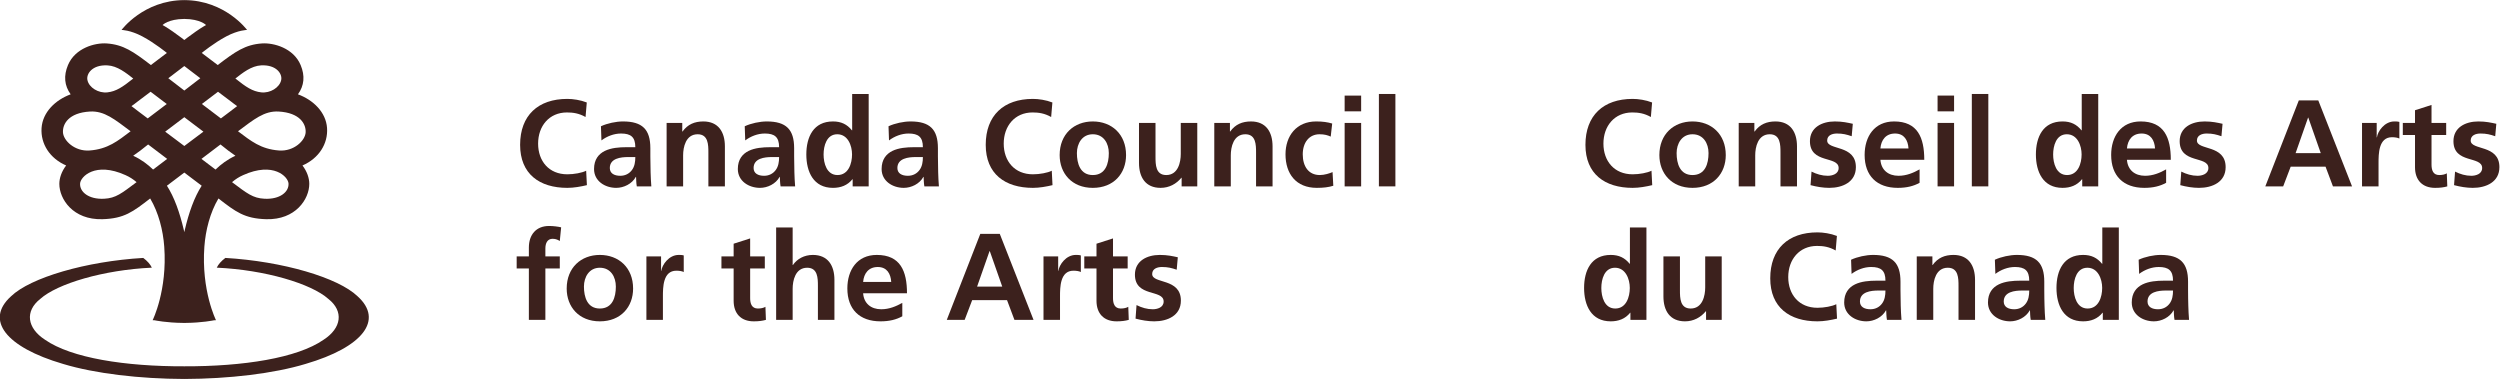 <?xml version="1.0" encoding="UTF-8" standalone="no"?>
<svg
   xmlns:dc="http://purl.org/dc/elements/1.1/"
   xmlns:cc="http://creativecommons.org/ns#"
   xmlns:rdf="http://www.w3.org/1999/02/22-rdf-syntax-ns#"
   xmlns:svg="http://www.w3.org/2000/svg"
   xmlns="http://www.w3.org/2000/svg"
   xmlns:sodipodi="http://sodipodi.sourceforge.net/DTD/sodipodi-0.dtd"
   xmlns:inkscape="http://www.inkscape.org/namespaces/inkscape"
   version="1.1"
   id="svg2"
   xml:space="preserve"
   width="649.133"
   height="98.4"
   viewBox="0 0 649.133 98.4"
   sodipodi:docname="CanadaCouncilLogo_e_l.eps"><defs
     id="defs6" /><sodipodi:namedview
     pagecolor="#ffffff"
     bordercolor="#666666"
     borderopacity="1"
     objecttolerance="10"
     gridtolerance="10"
     guidetolerance="10"
     inkscape:pageopacity="0"
     inkscape:pageshadow="2"
     inkscape:window-width="640"
     inkscape:window-height="480"
     id="namedview4" /><g
     id="g10"
     inkscape:groupmode="layer"
     inkscape:label="ink_ext_XXXXXX"
     transform="matrix(1.333,0,0,-1.333,0,98.4)"><g
       id="g12"
       transform="scale(0.1)"><path
         d="M 696.547,161.016 C 658.789,197.461 550.328,229.23 438.98,235.773 431.012,229.797 425.387,223.457 422.211,216.816 516.137,212.5 606.344,185.723 639.703,155.84 669.906,131.965 665.375,99.102 630.355,76.426 579.199,40.742 473.633,24.297 359.008,24.668 244.387,24.297 138.816,40.742 87.66,76.426 52.641,99.102 48.109,131.965 78.316,155.84 c 33.36,29.883 123.575,56.66 217.489,60.976 -3.172,6.641 -8.797,12.981 -16.766,18.957 C 167.691,229.23 59.227,197.461 21.48,161.016 -29.727,114.766 11.051,62.031 122.816,29.297 185.199,10.402 272.504,0.246 359.008,0 445.504,0.246 532.844,10.402 595.199,29.297 706.969,62.031 747.742,114.766 696.547,161.016"
         style="fill:#3c211d;fill-opacity:1;fill-rule:nonzero;stroke:none"
         id="path14" /><path
         d="m 637.055,488.82 c -2.078,30.821 -26.922,54.696 -56.672,65.633 12.277,17.09 13.969,36.016 5.254,56.914 -13.879,33.262 -52.555,43.77 -75.387,42.207 -32.551,-2.246 -51.902,-15.859 -86.145,-42.078 -7.933,6.055 -24.078,18.106 -31.136,23.563 0,0 23.301,19.218 47.914,32.285 23.512,12.461 40.367,12.519 40.367,12.519 0,0 -42.402,57.77 -122.102,58.133 v 0.008 c -0.043,0 -0.085,0 -0.14,0 -0.055,0 -0.098,0 -0.141,0 v -0.008 c -79.711,-0.363 -122.101,-58.133 -122.101,-58.133 0,0 16.859,-0.058 40.359,-12.519 24.625,-13.067 47.926,-32.285 47.926,-32.285 -7.063,-5.457 -23.203,-17.508 -31.129,-23.563 -34.254,26.219 -53.606,39.832 -86.152,42.078 -22.832,1.563 -61.508,-8.945 -75.387,-42.207 -8.715,-20.898 -7.028,-39.824 5.238,-56.914 C 107.867,543.516 83.043,519.641 80.961,488.82 78.887,458.125 96.91,429.707 128.832,415.852 119.973,404.258 115.57,391.27 115.57,380.109 c -0.007,-29.699 26.653,-70.461 83.789,-68.898 42.645,1.172 59.586,14.453 93.161,40.391 16.371,-27.528 25.062,-61.895 27.406,-93.848 6.262,-85.488 -22.629,-143.289 -22.629,-143.289 0,0 1.351,-0.051 3.695,-0.129 1.18,-0.254 23.192,-4.844 55.567,-5.145 0.82,0 1.629,0.02 2.449,0.02 0.82,0 1.633,-0.02 2.453,-0.02 32.371,0.301 54.383,4.891 55.566,5.145 2.336,0.078 3.696,0.129 3.696,0.129 0,0 -28.891,57.801 -22.633,143.289 2.344,31.953 11.035,66.32 27.41,93.848 33.57,-25.938 50.539,-39.219 93.156,-40.391 57.153,-1.563 83.789,39.199 83.789,68.898 0,11.161 -4.398,24.149 -13.261,35.743 31.914,13.855 49.949,42.273 47.871,72.968 z M 508.738,610.859 c 29.641,1.504 41.481,-16.464 39.004,-28.496 -2.996,-14.843 -21.578,-25.996 -38.781,-24.101 -17.098,1.855 -29.773,10.39 -50.481,26.972 13.922,10.93 30.977,24.649 50.258,25.625 z m -84.074,-51.386 c 9.652,-7.098 18.805,-14.18 26.113,-19.668 3.852,-2.891 7.094,-5.684 11.164,-8.321 -4.968,-3.554 -8.886,-6.765 -14.621,-11.152 -4.179,-3.184 -10.828,-8.144 -17.05,-12.812 -10.266,7.793 -22.602,16.972 -37.082,28.097 9.742,7.254 20.109,15.457 31.476,23.856 z m -108,129.941 c 0,0 10.801,11.652 42.344,11.895 31.543,-0.243 42.344,-11.895 42.344,-11.895 0,0 -8.11,-4.375 -19.766,-12.519 -14.969,-10.489 -22.481,-16.563 -22.578,-16.641 -0.098,0.078 -7.606,6.152 -22.578,16.641 -11.657,8.144 -19.766,12.519 -19.766,12.519 z m 42.344,-127.578 -0.297,0.215 c -12.363,9.277 -21.117,16.484 -30.883,23.75 7.871,6.008 17.172,13.176 30.121,22.969 l 1.059,0.761 1.058,-0.761 c 12.961,-9.793 22.254,-16.961 30.125,-22.969 -9.765,-7.266 -18.519,-14.473 -30.875,-23.75 z m -1.567,-53.125 1.567,1.23 1.566,-1.23 c 11.274,-8.836 23.067,-17.188 35.68,-26.981 -7.5,-5.578 -13.547,-10.156 -18.934,-14.171 -5.316,-3.946 -11.23,-8.407 -17.379,-13.067 l -0.933,-0.722 -0.934,0.722 c -6.144,4.66 -12.058,9.121 -17.375,13.067 -5.386,4.015 -11.437,8.593 -18.937,14.171 12.613,9.793 24.41,18.145 35.679,26.981 z m -64.086,50.762 c 11.379,-8.399 21.735,-16.602 31.473,-23.856 -14.469,-11.125 -26.816,-20.304 -37.078,-28.097 -6.242,4.668 -12.871,9.628 -17.051,12.812 -5.722,4.387 -9.652,7.598 -14.625,11.152 4.063,2.637 7.317,5.43 11.168,8.321 7.309,5.488 16.469,12.57 26.113,19.668 z m -84.078,51.386 c 19.282,-0.976 36.313,-14.695 50.258,-25.625 -20.707,-16.582 -33.367,-25.117 -50.476,-26.972 -17.204,-1.895 -35.789,9.258 -38.789,24.101 -2.461,12.032 9.371,30 39.007,28.496 z M 122.641,480.48 c -0.746,15.985 10.757,38.036 52.543,40.45 28.183,1.621 48.254,-15.364 79.23,-38.43 C 229.352,463.625 210,447.617 174.34,445.039 c -28.758,-2.09 -50.934,19.316 -51.699,35.441 z m 80.101,-129.425 c -30.062,-1.485 -47.797,13.359 -46.73,29.797 0.82,12.918 29.187,42.918 88.375,16.257 8.328,-3.757 14.816,-7.89 21.648,-13.738 -29.277,-21.906 -40.449,-31.191 -63.293,-32.316 z m 95.481,56.855 c -10.934,10.481 -23.02,19.59 -38.789,26.895 9.273,6.269 18.511,13.359 28.171,21.25 0.426,0.371 0.54,0.371 0.973,0.722 13.203,-10.027 25.942,-19.55 37.063,-28.105 -9.61,-7.363 -18.477,-14.012 -27.418,-20.762 z m 61.703,-117.793 -0.918,-4.121 -0.918,4.121 c -7.949,34.082 -18.617,64.082 -32.953,86.309 11.929,8.937 22.718,17.187 33.871,25.625 11.152,-8.438 21.945,-16.688 33.875,-25.625 -14.336,-22.227 -25.008,-52.227 -32.957,-86.309 z m 59.879,117.793 c -8.95,6.75 -17.817,13.399 -27.426,20.762 11.117,8.555 23.855,18.078 37.059,28.105 0.437,-0.351 0.546,-0.351 0.984,-0.722 9.652,-7.891 18.891,-14.981 28.172,-21.25 -15.781,-7.305 -27.867,-16.414 -38.789,-26.895 z m 95.461,-56.855 c -22.836,1.125 -34.016,10.41 -63.286,32.316 6.833,5.848 13.325,9.981 21.653,13.738 59.211,26.661 87.555,-3.339 88.363,-16.257 1.07,-16.438 -16.66,-31.282 -46.73,-29.797 z m 28.41,93.984 c -35.66,2.578 -54.985,18.586 -80.074,37.461 30.996,23.066 51.046,40.051 79.242,38.43 41.765,-2.414 53.281,-24.465 52.531,-40.45 -0.766,-16.125 -22.937,-37.531 -51.699,-35.441"
         style="fill:#3c211d;fill-opacity:1;fill-rule:nonzero;stroke:none"
         id="path16" /><path
         d="m 1143.21,377.539 c -12.24,-2.879 -25.44,-5.281 -38.16,-5.281 -54.24,0 -91.92,27.117 -91.92,83.758 0,57.363 35.04,89.523 91.92,89.523 11.04,0 25.68,-2.16 37.92,-6.965 l -2.4,-28.32 c -12.72,7.207 -24.24,8.887 -36.24,8.887 -34.56,0 -56.16,-26.407 -56.16,-60.723 0,-34.082 21.12,-59.766 56.88,-59.766 13.2,0 28.8,2.883 36.72,6.965 l 1.44,-28.078"
         style="fill:#3c211d;fill-opacity:1;fill-rule:nonzero;stroke:none"
         id="path18" /><path
         d="m 1187.85,410.898 c 0,18.957 21.36,21.36 35.76,21.36 h 13.92 c 0,-9.602 -1.44,-18.477 -6.72,-25.442 -5.04,-6.718 -12.72,-11.035 -22.56,-11.035 -11.52,0 -20.4,4.551 -20.4,15.117 z m -16.32,53.762 c 10.8,8.164 24.48,13.438 38.16,13.438 18.96,0 27.84,-6.719 27.84,-26.641 h -17.76 c -13.44,0 -29.28,-1.203 -41.52,-7.199 -12.24,-5.996 -21.12,-16.797 -21.12,-35.281 0,-23.516 21.36,-36.719 43.2,-36.719 14.64,0 30.72,7.683 38.16,21.355 h 0.48 c 0.24,-3.836 0.24,-11.992 1.44,-18.476 h 28.32 c -0.72,9.601 -1.2,18.242 -1.44,27.597 -0.24,9.121 -0.48,18.489 -0.48,30.969 v 15.84 c 0,36.473 -15.6,52.078 -53.28,52.078 -13.68,0 -30.48,-3.601 -42.96,-9.363 l 0.96,-27.598"
         style="fill:#3c211d;fill-opacity:1;fill-rule:nonzero;stroke:none"
         id="path20" /><path
         d="m 1298.49,498.742 h 30.48 v -16.808 h 0.48 c 10.08,14.16 23.76,19.687 40.56,19.687 29.28,0 42,-20.644 42,-48.484 v -78 h -32.16 v 65.996 c 0,15.129 -0.24,35.527 -20.88,35.527 -23.28,0 -28.32,-25.203 -28.32,-41.043 v -60.48 h -32.16 v 123.605"
         style="fill:#3c211d;fill-opacity:1;fill-rule:nonzero;stroke:none"
         id="path22" /><path
         d="m 1467.93,410.898 c 0,18.957 21.36,21.36 35.76,21.36 h 13.92 c 0,-9.602 -1.44,-18.477 -6.72,-25.442 -5.04,-6.718 -12.72,-11.035 -22.57,-11.035 -11.52,0 -20.39,4.551 -20.39,15.117 z m -16.32,53.762 c 10.8,8.164 24.48,13.438 38.16,13.438 18.96,0 27.84,-6.719 27.84,-26.641 h -17.76 c -13.44,0 -29.28,-1.203 -41.53,-7.199 -12.23,-5.996 -21.11,-16.797 -21.11,-35.281 0,-23.516 21.36,-36.719 43.2,-36.719 14.64,0 30.72,7.683 38.16,21.355 h 0.48 c 0.24,-3.836 0.24,-11.992 1.44,-18.476 h 28.32 c -0.72,9.601 -1.2,18.242 -1.44,27.597 -0.24,9.121 -0.48,18.489 -0.48,30.969 v 15.84 c 0,36.473 -15.6,52.078 -53.28,52.078 -13.68,0 -30.48,-3.601 -42.96,-9.363 l 0.96,-27.598"
         style="fill:#3c211d;fill-opacity:1;fill-rule:nonzero;stroke:none"
         id="path24" /><path
         d="m 1604.25,437.297 c 0,16.562 5.75,39.363 26.64,39.363 20.64,0 28.8,-22.078 28.8,-39.363 0,-17.52 -6.96,-40.078 -28.32,-40.078 -21.12,0 -27.12,23.035 -27.12,40.078 z m 56.64,-62.16 h 31.2 v 180 h -32.16 v -70.801 h -0.48 c -9.6,11.758 -20.88,17.285 -36.97,17.285 -37.91,0 -51.84,-30.242 -51.84,-64.324 0,-33.84 13.93,-65.039 51.84,-65.039 15.13,0 28.32,4.805 37.93,16.797 h 0.48 v -13.918"
         style="fill:#3c211d;fill-opacity:1;fill-rule:nonzero;stroke:none"
         id="path26" /><path
         d="m 1748,410.898 c 0,18.957 21.36,21.36 35.77,21.36 h 13.91 c 0,-9.602 -1.43,-18.477 -6.71,-25.442 -5.04,-6.718 -12.72,-11.035 -22.57,-11.035 -11.51,0 -20.4,4.551 -20.4,15.117 z m -16.32,53.762 c 10.8,8.164 24.49,13.438 38.16,13.438 18.96,0 27.84,-6.719 27.84,-26.641 h -17.75 c -13.45,0 -29.29,-1.203 -41.53,-7.199 -12.23,-5.996 -21.11,-16.797 -21.11,-35.281 0,-23.516 21.36,-36.719 43.19,-36.719 14.65,0 30.73,7.683 38.17,21.355 h 0.48 c 0.23,-3.836 0.23,-11.992 1.44,-18.476 h 28.32 c -0.73,9.601 -1.21,18.242 -1.44,27.597 -0.24,9.121 -0.48,18.489 -0.48,30.969 v 15.84 c 0,36.473 -15.6,52.078 -53.28,52.078 -13.69,0 -30.49,-3.601 -42.96,-9.363 l 0.95,-27.598"
         style="fill:#3c211d;fill-opacity:1;fill-rule:nonzero;stroke:none"
         id="path28" /><path
         d="m 2050.17,377.539 c -12.24,-2.879 -25.44,-5.281 -38.16,-5.281 -54.24,0 -91.93,27.117 -91.93,83.758 0,57.363 35.05,89.523 91.93,89.523 11.04,0 25.67,-2.16 37.92,-6.965 l -2.41,-28.32 c -12.72,7.207 -24.23,8.887 -36.23,8.887 -34.57,0 -56.16,-26.407 -56.16,-60.723 0,-34.082 21.12,-59.766 56.88,-59.766 13.19,0 28.79,2.883 36.72,6.965 l 1.44,-28.078"
         style="fill:#3c211d;fill-opacity:1;fill-rule:nonzero;stroke:none"
         id="path30" /><path
         d="m 2097.68,439.941 c 0,18.477 10.09,36.719 30.96,36.719 21.13,0 31.2,-17.762 31.2,-36.719 0,-20.644 -6.48,-42.722 -31.2,-42.722 -24.48,0 -30.96,22.324 -30.96,42.722 z m -33.6,-3.847 c 0,-35.516 23.76,-63.836 64.56,-63.836 41.04,0 64.8,28.32 64.8,63.836 0,40.801 -28.07,65.527 -64.8,65.527 -36.48,0 -64.56,-24.726 -64.56,-65.527"
         style="fill:#3c211d;fill-opacity:1;fill-rule:nonzero;stroke:none"
         id="path32" /><path
         d="m 2332.16,375.137 h -30.48 v 16.797 h -0.48 c -9.84,-11.993 -23.75,-19.676 -40.56,-19.676 -29.28,0 -42,20.644 -42,48.476 v 78.008 h 32.16 v -66.008 c 0,-15.117 0.24,-35.515 20.88,-35.515 23.28,0 28.32,25.203 28.32,41.043 v 60.48 h 32.16 V 375.137"
         style="fill:#3c211d;fill-opacity:1;fill-rule:nonzero;stroke:none"
         id="path34" /><path
         d="m 2365.28,498.742 h 30.49 v -16.808 h 0.46 c 10.09,14.16 23.78,19.687 40.57,19.687 29.29,0 42,-20.644 42,-48.484 v -78 h -32.15 v 65.996 c 0,15.129 -0.23,35.527 -20.88,35.527 -23.28,0 -28.32,-25.203 -28.32,-41.043 v -60.48 h -32.17 v 123.605"
         style="fill:#3c211d;fill-opacity:1;fill-rule:nonzero;stroke:none"
         id="path36" /><path
         d="m 2592.08,472.102 c -5.76,2.636 -11.99,4.558 -21.83,4.558 -19.93,0 -32.64,-15.84 -32.64,-39.121 0,-22.801 10.8,-40.32 33.36,-40.32 9.12,0 19.2,3.359 24.72,5.761 l 1.43,-26.64 c -9.35,-2.883 -18.94,-4.082 -32.15,-4.082 -40.56,0 -60.95,27.597 -60.95,65.281 0,35.762 21.11,64.082 59.74,64.082 12.97,0 22.33,-1.445 31.21,-4.082 l -2.89,-25.437"
         style="fill:#3c211d;fill-opacity:1;fill-rule:nonzero;stroke:none"
         id="path38" /><path
         d="m 2619.21,498.742 h 32.15 V 375.137 h -32.15 z m 0,53.281 h 32.15 v -30.722 h -32.15 v 30.722"
         style="fill:#3c211d;fill-opacity:1;fill-rule:nonzero;stroke:none"
         id="path40" /><path
         d="m 2685.93,555.137 h 32.15 v -180 h -32.15 v 180"
         style="fill:#3c211d;fill-opacity:1;fill-rule:nonzero;stroke:none"
         id="path42" /><path
         d="m 1030.17,215.215 h -23.76 v 23.527 h 23.76 v 17.274 c 0,24.726 13.92,42.004 39.36,42.004 8.16,0 17.28,-1.204 23.52,-2.637 l -2.64,-26.641 c -2.88,1.68 -6.96,4.317 -13.92,4.317 -10.8,0 -14.16,-9.356 -14.16,-18.957 v -15.36 h 28.08 v -23.527 h -28.08 V 115.137 h -32.16 v 100.078"
         style="fill:#3c211d;fill-opacity:1;fill-rule:nonzero;stroke:none"
         id="path44" /><path
         d="m 1137.45,179.941 c 0,18.477 10.08,36.719 30.96,36.719 21.12,0 31.2,-17.762 31.2,-36.719 0,-20.644 -6.48,-42.722 -31.2,-42.722 -24.48,0 -30.96,22.324 -30.96,42.722 z m -33.6,-3.847 c 0,-35.516 23.76,-63.836 64.56,-63.836 41.04,0 64.8,28.32 64.8,63.836 0,40.801 -28.08,65.527 -64.8,65.527 -36.48,0 -64.56,-24.726 -64.56,-65.527"
         style="fill:#3c211d;fill-opacity:1;fill-rule:nonzero;stroke:none"
         id="path46" /><path
         d="m 1259.13,238.742 h 28.55 v -28.086 h 0.49 c 1.44,11.524 14.64,30.965 33.84,30.965 3.12,0 6.47,0 9.84,-0.965 v -32.394 c -2.88,1.679 -8.64,2.636 -14.4,2.636 -26.16,0 -26.16,-32.636 -26.16,-50.398 v -45.363 h -32.16 v 123.605"
         style="fill:#3c211d;fill-opacity:1;fill-rule:nonzero;stroke:none"
         id="path48" /><path
         d="m 1429.04,215.215 h -23.76 v 23.527 h 23.76 v 24.715 l 32.17,10.324 v -35.039 h 28.56 v -23.527 h -28.56 v -57.598 c 0,-10.554 2.88,-20.398 15.11,-20.398 5.77,0 11.29,1.199 14.65,3.359 l 0.96,-25.441 c -6.72,-1.922 -14.16,-2.879 -23.77,-2.879 -25.2,0 -39.12,15.605 -39.12,40.078 v 62.879"
         style="fill:#3c211d;fill-opacity:1;fill-rule:nonzero;stroke:none"
         id="path50" /><path
         d="M 1511.84,295.137 H 1544 v -73.203 h 0.48 c 8.16,12.004 22.08,19.687 38.88,19.687 29.28,0 42.01,-20.644 42.01,-48.484 v -78 h -32.17 v 65.996 c 0,15.129 -0.24,35.527 -20.88,35.527 -23.28,0 -28.32,-25.203 -28.32,-41.043 v -60.48 h -32.16 v 180"
         style="fill:#3c211d;fill-opacity:1;fill-rule:nonzero;stroke:none"
         id="path52" /><path
         d="m 1681.28,189.055 c 1.44,16.562 10.56,29.043 28.56,29.043 18,0 25.2,-13.438 26.16,-29.043 z m 76.32,-40.793 c -12,-6.727 -25.44,-12.481 -41.04,-12.481 -19.92,0 -33.84,11.282 -35.28,31.192 h 85.44 c 0,43.203 -12.96,74.648 -58.8,74.648 -38.4,0 -57.36,-29.519 -57.36,-65.281 0,-40.559 23.76,-64.082 64.56,-64.082 17.28,0 30.72,3.359 42.48,9.844 v 26.16"
         style="fill:#3c211d;fill-opacity:1;fill-rule:nonzero;stroke:none"
         id="path54" /><path
         d="m 1952.24,179.941 h -48.96 l 24.24,69.122 h 0.48 z m -108,-64.804 h 34.8 l 14.64,38.398 h 67.92 l 14.4,-38.398 h 37.2 l -65.76,167.519 h -37.92 l -65.28,-167.519"
         style="fill:#3c211d;fill-opacity:1;fill-rule:nonzero;stroke:none"
         id="path56" /><path
         d="m 2032.64,238.742 h 28.56 v -28.086 h 0.48 c 1.44,11.524 14.64,30.965 33.84,30.965 3.12,0 6.48,0 9.84,-0.965 v -32.394 c -2.88,1.679 -8.64,2.636 -14.4,2.636 -26.16,0 -26.16,-32.636 -26.16,-50.398 v -45.363 h -32.16 v 123.605"
         style="fill:#3c211d;fill-opacity:1;fill-rule:nonzero;stroke:none"
         id="path58" /><path
         d="m 2135.84,215.215 h -23.77 v 23.527 h 23.77 v 24.715 l 32.16,10.324 v -35.039 h 28.56 V 215.215 H 2168 v -57.598 c 0,-10.554 2.88,-20.398 15.12,-20.398 5.76,0 11.27,1.199 14.64,3.359 l 0.95,-25.441 c -6.71,-1.922 -14.16,-2.879 -23.75,-2.879 -25.2,0 -39.12,15.605 -39.12,40.078 v 62.879"
         style="fill:#3c211d;fill-opacity:1;fill-rule:nonzero;stroke:none"
         id="path60" /><path
         d="m 2292.07,212.824 c -9.84,3.36 -17.03,5.274 -28.79,5.274 -8.65,0 -18.96,-3.118 -18.96,-13.684 0,-19.676 55.92,-7.195 55.92,-51.836 0,-28.797 -25.69,-40.32 -51.85,-40.32 -12.23,0 -24.71,2.156 -36.48,5.281 l 1.92,26.399 c 10.08,-5.04 20.65,-8.157 31.68,-8.157 8.17,0 21.13,3.117 21.13,15.117 0,24.239 -55.93,7.676 -55.93,52.317 0,26.64 23.28,38.406 48.49,38.406 15.12,0 24.96,-2.402 35.03,-4.558 l -2.16,-24.239"
         style="fill:#3c211d;fill-opacity:1;fill-rule:nonzero;stroke:none"
         id="path62" /><path
         d="m 3218.33,377.539 c -12.23,-2.879 -25.43,-5.281 -38.15,-5.281 -54.25,0 -91.93,27.117 -91.93,83.758 0,57.363 35.04,89.523 91.93,89.523 11.04,0 25.67,-2.16 37.92,-6.965 l -2.41,-28.32 c -12.71,7.207 -24.23,8.887 -36.23,8.887 -34.57,0 -56.17,-26.407 -56.17,-60.723 0,-34.082 21.14,-59.766 56.89,-59.766 13.19,0 28.79,2.883 36.73,6.965 l 1.42,-28.078"
         style="fill:#3c211d;fill-opacity:1;fill-rule:nonzero;stroke:none"
         id="path64" /><path
         d="m 3265.85,439.941 c 0,18.477 10.08,36.719 30.95,36.719 21.14,0 31.22,-17.762 31.22,-36.719 0,-20.644 -6.48,-42.722 -31.22,-42.722 -24.46,0 -30.95,22.324 -30.95,42.722 z m -33.59,-3.847 c 0,-35.516 23.75,-63.836 64.54,-63.836 41.06,0 64.81,28.32 64.81,63.836 0,40.801 -28.09,65.527 -64.81,65.527 -36.46,0 -64.54,-24.726 -64.54,-65.527"
         style="fill:#3c211d;fill-opacity:1;fill-rule:nonzero;stroke:none"
         id="path66" /><path
         d="m 3386.8,498.742 h 30.5 v -16.808 h 0.47 c 10.09,14.16 23.77,19.687 40.56,19.687 29.28,0 42.01,-20.644 42.01,-48.484 v -78 h -32.16 v 65.996 c 0,15.129 -0.24,35.527 -20.88,35.527 -23.28,0 -28.33,-25.203 -28.33,-41.043 v -60.48 h -32.17 v 123.605"
         style="fill:#3c211d;fill-opacity:1;fill-rule:nonzero;stroke:none"
         id="path68" /><path
         d="m 3606.89,472.824 c -9.85,3.36 -17.04,5.274 -28.79,5.274 -8.66,0 -18.97,-3.118 -18.97,-13.684 0,-19.676 55.92,-7.195 55.92,-51.836 0,-28.797 -25.68,-40.32 -51.84,-40.32 -12.24,0 -24.73,2.156 -36.48,5.281 l 1.91,26.399 c 10.08,-5.04 20.65,-8.157 31.68,-8.157 8.16,0 21.14,3.117 21.14,15.117 0,24.239 -55.92,7.676 -55.92,52.317 0,26.64 23.28,38.406 48.48,38.406 15.11,0 24.95,-2.402 35.03,-4.558 l -2.16,-24.239"
         style="fill:#3c211d;fill-opacity:1;fill-rule:nonzero;stroke:none"
         id="path70" /><path
         d="m 3662.8,449.055 c 1.45,16.562 10.57,29.043 28.56,29.043 18.01,0 25.21,-13.438 26.17,-29.043 z m 76.33,-40.793 c -12.01,-6.727 -25.45,-12.481 -41.03,-12.481 -19.92,0 -33.85,11.282 -35.3,31.192 h 85.45 c 0,43.203 -12.96,74.648 -58.81,74.648 -38.39,0 -57.36,-29.519 -57.36,-65.281 0,-40.559 23.77,-64.082 64.57,-64.082 17.28,0 30.73,3.359 42.48,9.844 v 26.16"
         style="fill:#3c211d;fill-opacity:1;fill-rule:nonzero;stroke:none"
         id="path72" /><path
         d="m 3774.17,498.742 h 32.15 V 375.137 h -32.15 z m 0,53.281 h 32.15 v -30.722 h -32.15 v 30.722"
         style="fill:#3c211d;fill-opacity:1;fill-rule:nonzero;stroke:none"
         id="path74" /><path
         d="m 3840.89,555.137 h 32.15 v -180 h -32.15 v 180"
         style="fill:#3c211d;fill-opacity:1;fill-rule:nonzero;stroke:none"
         id="path76" /><path
         d="m 3999.29,437.297 c 0,16.562 5.76,39.363 26.64,39.363 20.64,0 28.8,-22.078 28.8,-39.363 0,-17.52 -6.96,-40.078 -28.31,-40.078 -21.13,0 -27.13,23.035 -27.13,40.078 z m 56.64,-62.16 h 31.19 v 180 h -32.15 v -70.801 h -0.49 c -9.59,11.758 -20.88,17.285 -36.95,17.285 -37.93,0 -51.84,-30.242 -51.84,-64.324 0,-33.84 13.91,-65.039 51.84,-65.039 15.11,0 28.32,4.805 37.91,16.797 h 0.49 v -13.918"
         style="fill:#3c211d;fill-opacity:1;fill-rule:nonzero;stroke:none"
         id="path78" /><path
         d="m 4143.04,449.055 c 1.44,16.562 10.56,29.043 28.57,29.043 17.99,0 25.19,-13.438 26.16,-29.043 z m 76.33,-40.793 c -11.99,-6.727 -25.45,-12.481 -41.04,-12.481 -19.92,0 -33.85,11.282 -35.29,31.192 h 85.44 c 0,43.203 -12.96,74.648 -58.8,74.648 -38.4,0 -57.37,-29.519 -57.37,-65.281 0,-40.559 23.78,-64.082 64.58,-64.082 17.28,0 30.72,3.359 42.48,9.844 v 26.16"
         style="fill:#3c211d;fill-opacity:1;fill-rule:nonzero;stroke:none"
         id="path80" /><path
         d="m 4327.12,472.824 c -9.85,3.36 -17.03,5.274 -28.79,5.274 -8.65,0 -18.96,-3.118 -18.96,-13.684 0,-19.676 55.92,-7.195 55.92,-51.836 0,-28.797 -25.69,-40.32 -51.84,-40.32 -12.25,0 -24.73,2.156 -36.49,5.281 l 1.92,26.399 c 10.08,-5.04 20.64,-8.157 31.67,-8.157 8.17,0 21.14,3.117 21.14,15.117 0,24.239 -55.92,7.676 -55.92,52.317 0,26.64 23.28,38.406 48.48,38.406 15.12,0 24.96,-2.402 35.04,-4.558 l -2.17,-24.239"
         style="fill:#3c211d;fill-opacity:1;fill-rule:nonzero;stroke:none"
         id="path82" /><path
         d="m 4520.55,439.941 h -48.96 l 24.26,69.122 h 0.47 z m -107.98,-64.804 h 34.78 l 14.65,38.398 h 67.91 l 14.42,-38.398 h 37.19 l -65.77,167.519 h -37.91 l -65.27,-167.519"
         style="fill:#3c211d;fill-opacity:1;fill-rule:nonzero;stroke:none"
         id="path84" /><path
         d="m 4600.95,498.742 h 28.57 v -28.086 h 0.47 c 1.44,11.524 14.65,30.965 33.85,30.965 3.12,0 6.48,0 9.84,-0.965 v -32.394 c -2.89,1.679 -8.65,2.636 -14.41,2.636 -26.15,0 -26.15,-32.636 -26.15,-50.398 v -45.363 h -32.17 v 123.605"
         style="fill:#3c211d;fill-opacity:1;fill-rule:nonzero;stroke:none"
         id="path86" /><path
         d="m 4704.15,475.215 h -23.75 v 23.527 h 23.75 v 24.715 l 32.17,10.324 v -35.039 h 28.56 v -23.527 h -28.56 v -57.598 c 0,-10.554 2.87,-20.398 15.11,-20.398 5.77,0 11.29,1.199 14.66,3.359 l 0.95,-25.441 c -6.72,-1.922 -14.16,-2.879 -23.77,-2.879 -25.19,0 -39.12,15.605 -39.12,40.078 v 62.879"
         style="fill:#3c211d;fill-opacity:1;fill-rule:nonzero;stroke:none"
         id="path88" /><path
         d="m 4860.4,472.824 c -9.85,3.36 -17.05,5.274 -28.81,5.274 -8.63,0 -18.96,-3.118 -18.96,-13.684 0,-19.676 55.92,-7.195 55.92,-51.836 0,-28.797 -25.67,-40.32 -51.84,-40.32 -12.23,0 -24.71,2.156 -36.49,5.281 l 1.94,26.399 c 10.08,-5.04 20.64,-8.157 31.68,-8.157 8.16,0 21.11,3.117 21.11,15.117 0,24.239 -55.91,7.676 -55.91,52.317 0,26.64 23.28,38.406 48.47,38.406 15.12,0 24.96,-2.402 35.04,-4.558 l -2.15,-24.239"
         style="fill:#3c211d;fill-opacity:1;fill-rule:nonzero;stroke:none"
         id="path90" /><path
         d="m 3119.21,177.297 c 0,16.562 5.76,39.363 26.64,39.363 20.65,0 28.81,-22.078 28.81,-39.363 0,-17.52 -6.95,-40.078 -28.32,-40.078 -21.12,0 -27.13,23.035 -27.13,40.078 z m 56.64,-62.16 h 31.21 v 180 h -32.17 v -70.801 h -0.46 c -9.62,11.758 -20.88,17.285 -36.98,17.285 -37.91,0 -51.83,-30.242 -51.83,-64.324 0,-33.84 13.92,-65.039 51.83,-65.039 15.12,0 28.32,4.805 37.93,16.797 h 0.47 v -13.918"
         style="fill:#3c211d;fill-opacity:1;fill-rule:nonzero;stroke:none"
         id="path92" /><path
         d="m 3353.7,115.137 h -30.49 v 16.797 h -0.49 c -9.82,-11.993 -23.75,-19.676 -40.54,-19.676 -29.28,0 -42.01,20.644 -42.01,48.476 v 78.008 h 32.17 v -66.008 c 0,-15.117 0.23,-35.515 20.87,-35.515 23.29,0 28.33,25.203 28.33,41.043 v 60.48 h 32.16 V 115.137"
         style="fill:#3c211d;fill-opacity:1;fill-rule:nonzero;stroke:none"
         id="path94" /><path
         d="m 3578.33,117.539 c -12.24,-2.879 -25.43,-5.281 -38.16,-5.281 -54.24,0 -91.92,27.117 -91.92,83.758 0,57.363 35.04,89.523 91.92,89.523 11.05,0 25.68,-2.16 37.93,-6.965 l -2.41,-28.32 c -12.71,7.207 -24.23,8.887 -36.25,8.887 -34.55,0 -56.15,-26.407 -56.15,-60.723 0,-34.082 21.12,-59.766 56.88,-59.766 13.2,0 28.8,2.883 36.72,6.965 l 1.44,-28.078"
         style="fill:#3c211d;fill-opacity:1;fill-rule:nonzero;stroke:none"
         id="path96" /><path
         d="m 3622.98,150.898 c 0,18.957 21.35,21.36 35.74,21.36 h 13.92 c 0,-9.602 -1.44,-18.477 -6.71,-25.442 -5.04,-6.718 -12.72,-11.035 -22.56,-11.035 -11.52,0 -20.39,4.551 -20.39,15.117 z m -16.33,53.762 c 10.8,8.164 24.48,13.438 38.16,13.438 18.97,0 27.83,-6.719 27.83,-26.641 h -17.75 c -13.43,0 -29.27,-1.203 -41.52,-7.199 -12.24,-5.996 -21.11,-16.797 -21.11,-35.281 0,-23.516 21.34,-36.719 43.2,-36.719 14.63,0 30.7,7.683 38.14,21.355 h 0.49 c 0.24,-3.836 0.24,-11.992 1.45,-18.476 h 28.32 c -0.72,9.601 -1.22,18.242 -1.45,27.597 -0.23,9.121 -0.48,18.489 -0.48,30.969 v 15.84 c 0,36.473 -15.59,52.078 -53.29,52.078 -13.67,0 -30.46,-3.601 -42.95,-9.363 l 0.96,-27.598"
         style="fill:#3c211d;fill-opacity:1;fill-rule:nonzero;stroke:none"
         id="path98" /><path
         d="m 3733.6,238.742 h 30.49 v -16.808 h 0.47 c 10.1,14.16 23.77,19.687 40.57,19.687 29.28,0 42.01,-20.644 42.01,-48.484 v -78 h -32.17 v 65.996 c 0,15.129 -0.24,35.527 -20.88,35.527 -23.28,0 -28.32,-25.203 -28.32,-41.043 v -60.48 h -32.17 v 123.605"
         style="fill:#3c211d;fill-opacity:1;fill-rule:nonzero;stroke:none"
         id="path100" /><path
         d="m 3903.05,150.898 c 0,18.957 21.36,21.36 35.75,21.36 h 13.92 c 0,-9.602 -1.44,-18.477 -6.71,-25.442 -5.04,-6.718 -12.72,-11.035 -22.56,-11.035 -11.52,0 -20.4,4.551 -20.4,15.117 z m -16.32,53.762 c 10.8,8.164 24.47,13.438 38.16,13.438 18.97,0 27.83,-6.719 27.83,-26.641 h -17.75 c -13.43,0 -29.28,-1.203 -41.52,-7.199 -12.25,-5.996 -21.11,-16.797 -21.11,-35.281 0,-23.516 21.34,-36.719 43.2,-36.719 14.63,0 30.7,7.683 38.14,21.355 h 0.49 c 0.24,-3.836 0.24,-11.992 1.45,-18.476 h 28.31 c -0.72,9.601 -1.21,18.242 -1.44,27.597 -0.23,9.121 -0.49,18.489 -0.49,30.969 v 15.84 c 0,36.473 -15.58,52.078 -53.28,52.078 -13.67,0 -30.47,-3.601 -42.95,-9.363 l 0.96,-27.598"
         style="fill:#3c211d;fill-opacity:1;fill-rule:nonzero;stroke:none"
         id="path102" /><path
         d="m 4039.37,177.297 c 0,16.562 5.76,39.363 26.64,39.363 20.64,0 28.8,-22.078 28.8,-39.363 0,-17.52 -6.97,-40.078 -28.31,-40.078 -21.14,0 -27.13,23.035 -27.13,40.078 z m 56.64,-62.16 h 31.21 v 180 h -32.17 v -70.801 h -0.49 c -9.59,11.758 -20.88,17.285 -36.95,17.285 -37.91,0 -51.84,-30.242 -51.84,-64.324 0,-33.84 13.93,-65.039 51.84,-65.039 15.11,0 28.32,4.805 37.93,16.797 h 0.47 v -13.918"
         style="fill:#3c211d;fill-opacity:1;fill-rule:nonzero;stroke:none"
         id="path104" /><path
         d="m 4183.14,150.898 c 0,18.957 21.34,21.36 35.74,21.36 h 13.92 c 0,-9.602 -1.44,-18.477 -6.71,-25.442 -5.04,-6.718 -12.72,-11.035 -22.57,-11.035 -11.52,0 -20.38,4.551 -20.38,15.117 z m -16.34,53.762 c 10.81,8.164 24.48,13.438 38.17,13.438 18.96,0 27.83,-6.719 27.83,-26.641 h -17.75 c -13.44,0 -29.28,-1.203 -41.53,-7.199 -12.24,-5.996 -21.11,-16.797 -21.11,-35.281 0,-23.516 21.35,-36.719 43.21,-36.719 14.63,0 30.7,7.683 38.14,21.355 h 0.49 c 0.23,-3.836 0.23,-11.992 1.44,-18.476 h 28.33 c -0.73,9.601 -1.22,18.242 -1.45,27.597 -0.23,9.121 -0.49,18.489 -0.49,30.969 v 15.84 c 0,36.473 -15.58,52.078 -53.28,52.078 -13.67,0 -30.47,-3.601 -42.95,-9.363 l 0.95,-27.598"
         style="fill:#3c211d;fill-opacity:1;fill-rule:nonzero;stroke:none"
         id="path106" /></g></g></svg>
